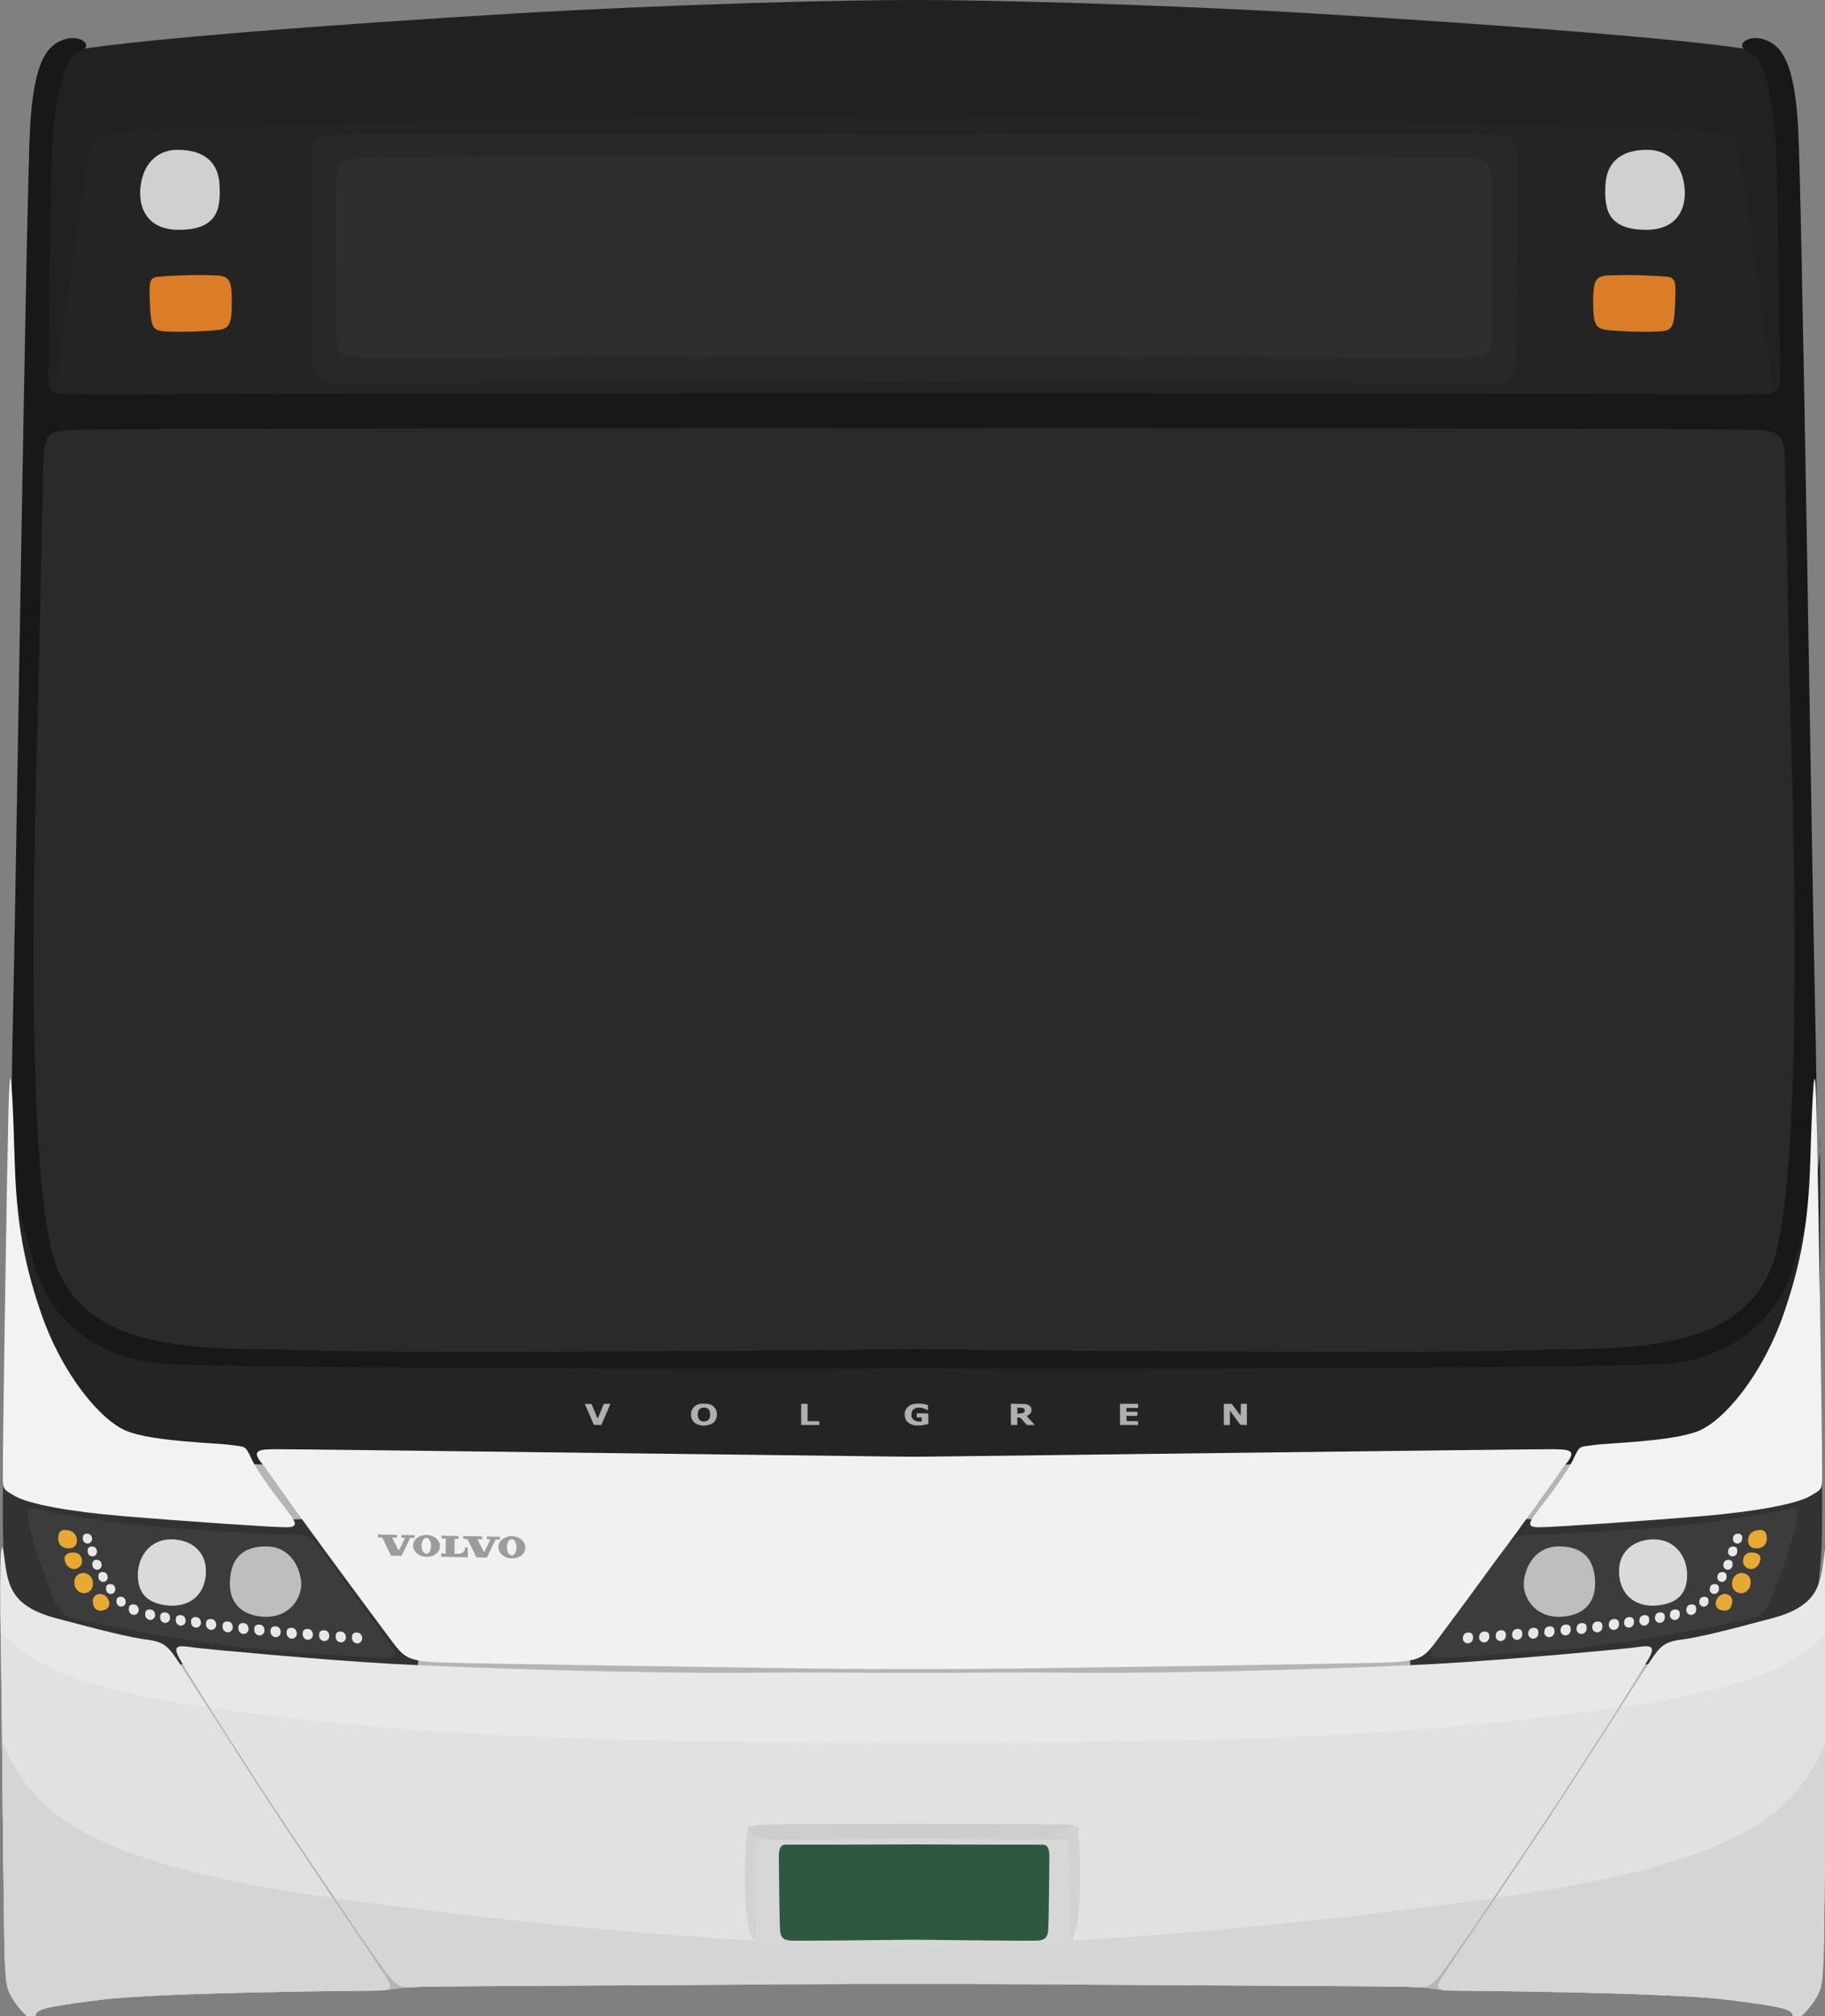 <?xml version="1.0" encoding="UTF-8" standalone="no"?>
<svg
   xmlns:dc="http://purl.org/dc/elements/1.1/"
   xmlns:cc="http://creativecommons.org/ns#"
   xmlns:rdf="http://www.w3.org/1999/02/22-rdf-syntax-ns#"
   xmlns:svg="http://www.w3.org/2000/svg"
   xmlns="http://www.w3.org/2000/svg"
   id="svg8"
   version="1.1"
   viewBox="0 0 609.251 672.937"
   height="672.937mm"
   width="609.251mm">
  <rect x="0" y="0" width="609.251" height="672.937" fill="#808080" stroke="none"/>
  <defs
     id="defs2" />
  <g
     transform="translate(240.835,274.335)"
     id="layer1">
    <g
       style="opacity:1"
       id="g4614">
      <path
         style="fill:#323232;fill-opacity:1;stroke:none;stroke-width:0.265px;stroke-linecap:butt;stroke-linejoin:miter;stroke-opacity:1"
         d="m -239.828,217.998 c -0.109,11.72 -0.109,22.355 0.326,27.13 0.434,4.775 1.302,15.193 1.302,15.193 l 19.316,11.829 32.339,10.96 9.55,-0.217 79.436,1.085 -1.411,-7.813 -39.718,-47.315 -9.55,-0.977 z"
         id="path1041" />
      <path
         id="path4312"
         d="m 367.408,217.998 c 0.109,11.72 0.109,22.355 -0.326,27.13 -0.434,4.775 -1.302,15.193 -1.302,15.193 l -19.316,11.829 -32.339,10.96 -9.55,-0.217 -79.436,1.085 1.411,-7.813 39.718,-47.315 9.55,-0.977 z"
         style="fill:#323232;fill-opacity:1;stroke:none;stroke-width:0.265px;stroke-linecap:butt;stroke-linejoin:miter;stroke-opacity:1" />
      <path
         style="fill:#b5b5b5;fill-opacity:1;stroke:none;stroke-width:1px;stroke-linecap:butt;stroke-linejoin:miter;stroke-opacity:1"
         d="m 428.58,1822.971 c -24.293,-0.248 49.631,91.957 49.631,91.957 l 59.881,-2.461 131.25,140.273 -3.281,56.6 -274.803,-12.305 -42.656,-1.641 35.711,101.688 194.605,282.481 c 0,0 24.942,28.133 40.023,27.553 15.081,-0.58 22.622,-3.771 47.854,-4.641 25.232,-0.87 0,-15.951 0,-15.951 l -248.26,-370.068 251.627,8.471 621.717,7.98 v -45.937 L 713.639,2057.662 542.193,1873.092 c 0,0 -37.733,-49.217 -53.318,-48.397 -15.586,0.82 -31.172,1.641 -59.062,-1.641 -0.436,-0.051 -0.847,-0.08 -1.232,-0.084 z m 1726.6,0 c -0.386,0 -0.797,0.033 -1.232,0.084 -27.89,3.281 -43.477,2.461 -59.062,1.641 -15.586,-0.82 -53.318,48.397 -53.318,48.397 l -171.445,184.57 -578.24,29.307 v 45.937 l 621.717,-7.98 251.627,-8.471 -248.26,370.068 c 0,0 -25.232,15.081 0,15.951 25.232,0.87 32.773,4.061 47.854,4.641 15.081,0.58 40.023,-27.553 40.023,-27.553 l 194.606,-282.481 35.711,-101.688 -42.656,1.641 -274.803,12.305 -3.281,-56.6 131.25,-140.273 59.881,2.461 c 0,0 73.924,-92.205 49.631,-91.957 z"
         transform="matrix(0.265,0,0,0.265,-278.02,-274.336)"
         id="path1036" />
      <path
         style="fill:#212121;fill-opacity:1;stroke:none;stroke-width:1px;stroke-linecap:butt;stroke-linejoin:miter;stroke-opacity:1"
         d="M 1291.603,0.008 C 1204.448,-0.232 984.619,5.401 789.961,16.908 567.495,30.059 274.89,51.976 220.096,66.223 L 198.178,92.525 182.836,519.924 H 1291.879 V 0.01 c -0.097,-3.0237e-4 -0.178,0 -0.275,0 z m 0.553,0 v 0.002 c -0.097,0 -0.178,-3.0237e-4 -0.275,0 V 519.924 H 2400.924 L 2385.582,92.525 2363.664,66.223 C 2308.869,51.976 2016.265,30.059 1793.799,16.908 1599.141,5.401 1379.312,-0.232 1292.156,0.008 Z"
         transform="matrix(0.265,0,0,0.265,-278.02,-274.336)"
         id="path1011" />
      <path
         style="fill:#242424;fill-opacity:1;stroke:none;stroke-width:1px;stroke-linecap:butt;stroke-linejoin:miter;stroke-opacity:1"
         d="m 1066.992,148.301 c -42.496,0.023 -87.264,0.214 -133.377,0.648 -245.938,2.32 -609.047,12.76 -639.209,17.4 -30.162,4.64 -35.963,1.16 -40.604,25.521 -11.601,51.044 -45.242,316.704 -49.883,337.586 -4.64,20.882 961.711,-9.281 961.711,-9.281 l 126.248,-6.744 V 149.65 c -60.258,-0.716 -137.059,-1.395 -224.887,-1.35 z m 449.775,0 c -87.828,-0.046 -164.629,0.633 -224.887,1.35 v 363.781 l 126.248,6.744 c 0,0 966.351,30.163 961.711,9.281 -4.64,-20.882 -38.282,-286.542 -49.883,-337.586 -4.64,-24.362 -10.441,-20.881 -40.603,-25.521 -30.162,-4.64 -393.271,-15.08 -639.209,-17.4 -46.113,-0.435 -90.88,-0.626 -133.377,-0.648 z"
         transform="matrix(0.265,0,0,0.265,-278.02,-274.336)"
         id="path1016" />
      <path
         style="fill:#2a2a2a;fill-opacity:1;stroke:none;stroke-width:1px;stroke-linecap:butt;stroke-linejoin:miter;stroke-opacity:1"
         d="m 1291.879,510.547 -1105.898,9.115 -9.299,195.279 -6.199,477.346 v 365.76 l 74.391,151.883 1047.006,41.289 z m 0,0 V 1751.219 l 1047.006,-41.289 74.391,-151.883 v -365.76 l -6.199,-477.346 -9.299,-195.279 z"
         transform="matrix(0.265,0,0,0.265,-278.02,-274.336)"
         id="path1006" />
      <path
         style="fill:#181818;fill-opacity:1;stroke:none;stroke-width:1px;stroke-linecap:butt;stroke-linejoin:miter;stroke-opacity:1"
         d="m 231.719,47.953 c -3.615,0.023 -7.574,0.658 -11.643,2.111 -21.698,7.749 -37.196,29.448 -41.846,110.039 -4.649,80.591 -17.047,905.099 -20.146,1049.232 -3.1,144.134 -4.651,232.473 -3.102,347.16 1.55,114.687 68.193,285.168 68.193,285.168 l 172.031,-79.041 896.672,-6.078 v -57.299 c -132.966,1.68 -652.412,5.886 -764.937,1.385 -116.237,-4.649 -289.817,13.947 -322.363,-128.637 -32.546,-142.584 -20.148,-548.637 -17.049,-657.125 3.1,-108.488 6.2,-314.616 7.75,-340.963 1.55,-26.347 7.75,-30.997 35.646,-32.547 25.62,-1.423 889.715,-2.839 1060.953,-1.861 v -44.627 c -107.943,0.019 -1047.157,1.543 -1070.254,1.543 -23.247,0 -20.146,-12.398 -20.146,-30.996 0,-18.598 1.549,-280.519 7.748,-317.715 6.199,-37.196 10.85,-74.391 30.998,-82.141 16.37,-6.296 7.161,-17.708 -8.506,-17.609 z m 2120.322,0 c -15.667,-0.098 -24.876,11.313 -8.506,17.609 20.148,7.749 24.799,44.945 30.998,82.141 6.199,37.196 7.748,299.117 7.748,317.715 1e-4,18.598 3.101,30.996 -20.146,30.996 -23.097,0 -962.311,-1.524 -1070.254,-1.543 v 44.627 c 171.239,-0.978 1035.333,0.438 1060.953,1.861 27.897,1.55 34.097,6.2 35.647,32.547 1.55,26.347 4.65,232.475 7.75,340.963 3.1,108.488 15.498,514.541 -17.049,657.125 -32.546,142.584 -206.126,123.987 -322.363,128.637 -112.525,4.501 -631.971,0.295 -764.938,-1.385 v 57.299 l 896.672,6.078 172.031,79.041 c 0,0 66.644,-170.481 68.193,-285.168 1.55,-114.687 0,-203.026 -3.102,-347.16 -3.1,-144.134 -15.497,-968.641 -20.146,-1049.232 -4.649,-80.591 -20.148,-102.29 -41.846,-110.039 -4.068,-1.453 -8.027,-2.089 -11.643,-2.111 z"
         transform="matrix(0.265,0,0,0.265,-278.02,-274.336)"
         id="path1001" />
      <path
         style="fill:#242424;fill-opacity:1;stroke:none;stroke-width:1px;stroke-linecap:butt;stroke-linejoin:miter;stroke-opacity:1"
         d="m 151.068,1428.484 c -0.025,0.939 -0.043,2.066 -0.066,3.043 0.067,-1.057 0.11,-2.066 0.066,-3.043 z m -0.066,3.043 c -0.239,3.769 -0.916,8.567 -0.33,18.078 0.088,-6.589 0.198,-12.642 0.33,-18.078 z m -0.33,18.078 c -0.902,67.419 0.394,193.62 1.67,351.098 l 238.715,40.867 720,26.301 180.822,-7.197 v -137.844 c -10.479,0.034 -22.732,0.146 -38.355,0.383 -68.479,0.886 -821.112,0.53 -907.912,-5.535 -71.456,-4.993 -138.795,-46.087 -161.078,-121.467 -26.227,-88.722 -32.674,-127.33 -33.861,-146.605 z m 2282.02,-21.121 c -0.043,0.977 -7e-4,1.986 0.066,3.043 -0.024,-0.977 -0.041,-2.104 -0.066,-3.043 z m 0.066,3.043 c 0.132,5.436 0.242,11.489 0.33,18.078 0.586,-9.511 -0.091,-14.309 -0.33,-18.078 z m 0.33,18.078 c -1.187,19.275 -7.635,57.883 -33.861,146.605 -22.283,75.38 -89.624,116.474 -161.08,121.467 -86.8,6.066 -839.431,6.421 -907.91,5.535 -15.623,-0.237 -27.876,-0.349 -38.355,-0.383 v 137.844 l 180.822,7.197 720,-26.301 238.713,-40.867 c 1.276,-157.477 2.574,-283.679 1.672,-351.098 z"
         transform="matrix(0.265,0,0,0.265,-278.02,-274.336)"
         id="path996" />
      <path
         style="fill:#e8e8e8;fill-opacity:1;stroke:none;stroke-width:1px;stroke-linecap:butt;stroke-linejoin:miter;stroke-opacity:1"
         d="m 142.984,1949.023 c -2.206,0.454 -2.707,37.155 -2.33,82.689 1.961,64.272 4.114,410.695 5.773,438.539 1.659,27.844 0.996,34.278 12.566,51.326 11.57,17.048 25.946,27.645 25.869,18.359 -0.077,-9.286 9.897,-12.226 83.395,-21.406 73.498,-9.18 323.49,-11.25 344.918,-11.428 21.428,-0.177 22.834,-3.046 11.264,-20.094 -11.57,-17.048 -78.824,-116.494 -126.562,-188.244 -47.738,-71.75 -122.293,-190.423 -133.863,-207.471 -11.57,-17.048 -16.623,-23.435 -38.074,-26.115 -21.451,-2.68 -57.243,-11.669 -114.514,-26.91 -57.271,-15.241 -61.054,-40.924 -65.635,-76.602 -1.145,-8.919 -2.071,-12.796 -2.807,-12.645 z m 2297.791,0 c -0.735,-0.151 -1.661,3.725 -2.807,12.645 -4.581,35.678 -8.364,61.361 -65.635,76.602 -57.271,15.241 -93.062,24.23 -114.514,26.91 -21.451,2.68 -26.504,9.068 -38.074,26.115 -11.57,17.048 -86.125,135.721 -133.863,207.471 -47.738,71.75 -114.992,171.197 -126.562,188.244 -11.57,17.048 -10.164,19.916 11.264,20.094 21.428,0.177 271.42,2.248 344.918,11.428 73.498,9.18 83.472,12.121 83.394,21.406 -0.077,9.285 14.299,-1.312 25.869,-18.359 11.57,-17.048 10.907,-23.482 12.566,-51.326 1.659,-27.845 3.813,-374.267 5.774,-438.539 0.377,-45.534 -0.124,-82.236 -2.33,-82.689 z M 369.186,2073.379 c -6.834,0.136 -9.512,3.221 -3.053,15.043 20.295,35.547 88.304,139.988 107.117,169.119 18.813,29.131 143.209,214.536 156.916,230.852 13.707,16.316 17.266,14.857 41.545,13.941 24.279,-0.915 326.423,-1.986 490.703,-3.346 30.191,-0.25 75.618,-0.308 129.465,-0.242 v -391.799 c -76.772,-0.335 -146.873,-0.687 -204.856,-0.207 -143.566,1.188 -365.781,-6.259 -454.396,-11.24 -88.616,-4.981 -228.014,-18.112 -245.174,-20.113 -6.971,-0.813 -13.592,-2.101 -18.268,-2.008 z m 1845.389,0 c -4.676,-0.093 -11.296,1.195 -18.268,2.008 -17.16,2.001 -156.558,15.132 -245.174,20.113 -88.616,4.981 -310.83,12.428 -454.397,11.24 -57.982,-0.48 -128.084,-0.127 -204.855,0.207 v 391.799 c 53.847,-0.066 99.274,-0.01 129.465,0.242 164.28,1.36 466.424,2.43 490.703,3.346 24.279,0.915 27.838,2.374 41.545,-13.941 13.707,-16.316 138.103,-201.721 156.916,-230.852 18.813,-29.131 86.822,-133.572 107.117,-169.119 6.46,-11.822 3.781,-14.907 -3.053,-15.043 z"
         transform="matrix(0.265,0,0,0.265,-278.02,-274.336)"
         id="path930" />
      <path
         style="fill:#f2f2f2;fill-opacity:1;stroke:none;stroke-width:0.265px;stroke-linecap:butt;stroke-linejoin:miter;stroke-opacity:1"
         d="m -239.868,216.532 c 0.052,6.239 -0.518,5.863 4.039,8.471 4.557,2.608 17.808,5.144 36.153,6.694 18.345,1.549 50.115,3.743 54.461,3.707 4.347,-0.036 3.199,-1.727 -0.431,-6.422 -3.63,-4.695 -9.171,-12.02 -11.288,-16.538 -2.116,-4.518 -1.921,-3.764 -6.652,-4.481 -4.731,-0.717 -25.901,-1.109 -34.813,-4.626 -8.912,-3.517 -21.703,-19.098 -28.674,-39.263 -6.971,-20.165 -8.414,-34.705 -8.947,-53.411 -0.533,-18.706 -1.445,-37.598 -2.004,-13.78 -0.559,23.818 -1.918,110.765 -1.845,119.649 z"
         id="path936" />
      <path
         style="fill:#f1f1f1;fill-opacity:1;stroke:none;stroke-width:1px;stroke-linecap:butt;stroke-linejoin:miter;stroke-opacity:1"
         d="m 490.387,1825.24 c -22.142,0.183 -37.147,-0.408 -16.965,21.568 33.264,49.012 138.728,191.002 156.785,215.139 18.057,24.137 20.962,29.827 60.979,31.639 40.016,1.812 337.203,5.78 455.08,7.662 39.704,0.634 91.364,0.91 145.613,0.992 v -267.523 c -9.154,-0.065 -17.389,-0.132 -23.531,-0.201 -109.3,-1.238 -755.819,-9.459 -777.961,-9.275 z m 1602.986,0 c -22.142,-0.183 -668.661,8.037 -777.961,9.275 -6.142,0.07 -14.377,0.136 -23.531,0.201 v 267.523 c 54.249,-0.082 105.909,-0.358 145.613,-0.992 117.877,-1.882 415.064,-5.85 455.08,-7.662 40.016,-1.812 42.921,-7.501 60.978,-31.639 18.058,-24.137 123.521,-166.127 156.785,-215.139 20.183,-21.977 5.177,-21.385 -16.965,-21.568 z"
         transform="matrix(0.265,0,0,0.265,-278.02,-274.336)"
         id="path938" />
      <path
         style="fill:#e1e1e1;fill-opacity:1;stroke:none;stroke-width:1px;stroke-linecap:butt;stroke-linejoin:miter;stroke-opacity:1"
         d="m 141.174,2055.25 c 1.157,63.415 2.355,202.602 3.467,303.193 l 375.262,100.232 86.264,1.33 c -26.087,-38.604 -72.609,-107.614 -108.289,-161.24 -29.279,-44.006 -67.299,-103.556 -96.035,-148.592 -141.285,-20.168 -215.04,-45.851 -260.668,-94.924 z m 2301.412,0 c -45.628,49.073 -119.383,74.756 -260.668,94.924 -28.736,45.036 -66.756,104.586 -96.035,148.592 -35.68,53.626 -82.202,122.636 -108.289,161.24 l 86.264,-1.33 375.262,-100.232 c 1.112,-100.592 2.309,-239.778 3.467,-303.193 z m -2038.172,95.293 c 26.439,41.676 57.14,88.887 68.836,106.998 14.994,23.218 96.92,145.492 136.557,202.522 l 682.072,10.506 v -275.182 c -450.474,-0.606 -650.721,-11.343 -887.465,-44.844 z m 1774.932,0 c -236.744,33.501 -436.991,44.238 -887.465,44.844 v 275.182 l 682.072,-10.506 c 39.637,-57.03 121.562,-179.304 136.557,-202.522 11.696,-18.111 42.397,-65.322 68.836,-106.998 z"
         transform="matrix(0.265,0,0,0.265,-278.02,-274.336)"
         id="path965" />
      <path
         style="fill:#d5d5d5;fill-opacity:1;stroke:none;stroke-width:1px;stroke-linecap:butt;stroke-linejoin:miter;stroke-opacity:1"
         d="m 142.918,2192.438 c 1.251,119.409 2.476,260.462 3.51,277.815 1.659,27.844 0.996,34.278 12.566,51.326 11.57,17.048 25.946,27.645 25.869,18.359 -0.077,-9.286 9.897,-12.226 83.395,-21.406 73.498,-9.18 323.49,-11.25 344.918,-11.428 21.428,-0.177 22.834,-3.046 11.264,-20.094 -6.947,-10.235 -34.383,-50.826 -65.199,-96.639 -309.622,-43.87 -378.682,-106.163 -416.322,-197.934 z m 2297.924,0 c -37.641,91.771 -106.7,154.063 -416.322,197.934 -30.816,45.813 -58.253,86.403 -65.199,96.639 -11.57,17.048 -10.164,19.916 11.264,20.094 21.428,0.177 271.42,2.248 344.918,11.428 73.498,9.18 83.472,12.121 83.394,21.406 -0.077,9.285 14.299,-1.312 25.869,-18.359 11.57,-17.048 10.907,-23.482 12.566,-51.326 1.034,-17.352 2.259,-158.405 3.51,-277.815 z M 562.48,2390.83 c 31.868,47.048 61.419,90.104 67.686,97.562 13.707,16.316 17.266,14.857 41.545,13.941 24.279,-0.915 326.423,-1.986 490.703,-3.346 30.191,-0.25 75.618,-0.308 129.465,-0.242 v -47.871 c -210.21,-2.487 -434.431,-20.513 -709.885,-57.365 -6.616,-0.885 -13.104,-1.779 -19.514,-2.68 z m 1458.799,0 c -6.41,0.901 -12.898,1.794 -19.514,2.68 -275.454,36.852 -499.675,54.878 -709.885,57.365 v 47.871 c 53.847,-0.066 99.274,-0.01 129.465,0.242 164.28,1.36 466.424,2.43 490.703,3.346 24.279,0.915 27.838,2.374 41.545,-13.941 6.266,-7.459 35.817,-50.514 67.686,-97.562 z"
         transform="matrix(0.265,0,0,0.265,-278.02,-274.336)"
         id="path940" />
      <path
         style="fill:#282828;fill-opacity:1;stroke:none;stroke-width:1px;stroke-linecap:butt;stroke-linejoin:miter;stroke-opacity:1"
         d="m 828.047,167.635 c -143.231,0.038 -263.993,0.673 -272.621,2.195 -19.721,3.48 -22.041,4.64 -23.201,31.322 -1.16,26.682 1.16,232.017 2.32,255.219 1.16,23.202 8.12,26.682 30.162,26.682 19.959,0 602.326,-1.898 727.172,-3.119 V 169.688 c -76.152,-1.229 -286.597,-2.099 -463.832,-2.053 z m 927.666,0 c -177.235,-0.047 -387.68,0.824 -463.832,2.053 v 310.246 c 124.845,1.221 707.213,3.119 727.172,3.119 22.042,0 29.002,-3.48 30.162,-26.682 1.16,-23.202 3.48,-228.537 2.32,-255.219 -1.16,-26.682 -3.48,-27.842 -23.201,-31.322 -8.628,-1.523 -129.39,-2.158 -272.621,-2.195 z"
         transform="matrix(0.265,0,0,0.265,-278.02,-274.336)"
         id="path1022" />
      <path
         style="fill:#2e2e2e;fill-opacity:1;stroke:none;stroke-width:1px;stroke-linecap:butt;stroke-linejoin:miter;stroke-opacity:1"
         d="m 1152.127,197.219 c -213.438,-0.054 -554.938,1.033 -568.859,2.773 -18.561,2.32 -18.561,9.281 -19.721,34.803 -1.16,25.522 1.16,180.974 1.16,197.215 0,16.241 10.441,17.4 35.963,18.561 23.325,1.06 577.361,-1.754 691.209,-4.018 V 197.564 c -29.429,-0.214 -78.683,-0.33 -139.752,-0.346 z m 279.506,0 c -61.069,0.015 -110.323,0.132 -139.752,0.346 v 248.988 c 113.848,2.264 667.884,5.078 691.209,4.018 25.522,-1.16 35.963,-2.319 35.963,-18.561 0,-16.241 2.32,-171.693 1.16,-197.215 -1.16,-25.522 -1.159,-32.483 -19.721,-34.803 -13.921,-1.74 -355.422,-2.828 -568.859,-2.773 z"
         transform="matrix(0.265,0,0,0.265,-278.02,-274.336)"
         id="path1024" />
      <path
         style="fill:#d0d0d0;fill-opacity:1;stroke:none;stroke-width:0.265px;stroke-linecap:butt;stroke-linejoin:miter;stroke-opacity:1"
         d="m -180.577,-197.632 c 12.805,-0.217 13.456,-7.596 13.022,-15.193 -0.434,-7.596 -5.426,-11.503 -13.891,-11.503 -8.465,0 -12.371,6.728 -12.588,13.89 -0.217,7.162 3.69,13.022 13.456,12.805 z"
         id="path1032" />
      <path
         style="fill:#da7d26;fill-opacity:1;stroke:none;stroke-width:0.265px;stroke-linecap:butt;stroke-linejoin:miter;stroke-opacity:1"
         d="m -170.198,-182.44 c 5.678,0 6.753,0.767 6.753,8.748 0,7.98 -0.921,9.055 -4.758,9.515 -3.837,0.46 -13.659,0.767 -17.496,0.46 -3.837,-0.307 -4.758,-0.921 -5.064,-8.594 -0.307,-7.673 -0.46,-9.362 2.762,-9.669 3.223,-0.307 12.431,-0.767 17.802,-0.46 z"
         id="path1034" />
      <path
         style="fill:#3c3c3c;fill-opacity:1;stroke:none;stroke-width:0.265px;stroke-linecap:butt;stroke-linejoin:miter;stroke-opacity:1"
         d="m -231.038,234.384 c -0.868,-4.775 -1.194,-5.969 2.496,-5.1 3.69,0.868 22.138,4.775 49.593,6.728 27.455,1.953 34.618,1.736 37.656,1.953 3.039,0.217 4.124,0.651 6.837,3.907 2.713,3.256 21.812,30.06 24.091,32.881 2.279,2.822 1.194,4.232 -1.519,4.232 -2.713,0 -30.82,-1.628 -50.679,-3.798 -19.859,-2.17 -51.113,-8.682 -53.934,-9.441 -2.822,-0.76 -4.341,-2.17 -5.643,-4.775 -1.302,-2.604 -7.596,-18.665 -8.899,-26.587 z"
         id="path4072" />
      <path
         style="fill:#e8a933;fill-opacity:1;stroke:none;stroke-width:0.265px;stroke-linecap:butt;stroke-linejoin:miter;stroke-opacity:1"
         d="m -219.385,236.303 c 2.993,0 4.144,1.611 4.22,3.376 0.077,1.765 -0.921,2.839 -2.993,2.762 -2.072,-0.077 -3.146,-1.381 -3.223,-2.916 -0.077,-1.535 0.23,-3.146 1.995,-3.223 z"
         id="path4074" />
      <path
         style="fill:#e8a933;fill-opacity:1;stroke:none;stroke-width:0.265px;stroke-linecap:butt;stroke-linejoin:miter;stroke-opacity:1"
         d="m -216.699,243.823 c 2.149,-0.077 2.993,0.921 3.223,2.609 0.23,1.688 -1.228,2.839 -2.532,2.916 -1.304,0.077 -2.686,-0.921 -3.146,-2.686 -0.46,-1.765 0.384,-2.609 2.456,-2.839 z"
         id="path4076" />
      <path
         style="fill:#e8a933;fill-opacity:1;stroke:none;stroke-width:0.265px;stroke-linecap:butt;stroke-linejoin:miter;stroke-opacity:1"
         d="m -213.17,250.652 c 2.302,0.077 3.376,1.765 3.376,3.683 0,1.918 -1.535,3.069 -3.069,3.069 -1.535,0 -2.993,-1.228 -3.146,-3.376 -0.153,-2.149 1.151,-3.146 2.839,-3.376 z"
         id="path4078" />
      <path
         style="fill:#e8a933;fill-opacity:1;stroke:none;stroke-width:0.265px;stroke-linecap:butt;stroke-linejoin:miter;stroke-opacity:1"
         d="m -207.338,257.635 c 1.995,0.23 2.993,1.842 2.993,3.376 0,1.535 -1.688,2.302 -3.146,2.225 -1.458,-0.077 -2.225,-1.228 -2.379,-2.916 -0.153,-1.688 1.074,-2.609 2.532,-2.686 z"
         id="path4080" />
      <g
         id="g4088">
        <path
           id="path4082"
           d="m -211.776,237.531 c 1.302,0.054 1.628,0.922 1.682,1.736 0.054,0.814 -0.651,1.574 -1.465,1.574 -0.814,0 -1.574,-0.597 -1.628,-1.574 -0.054,-0.977 0.163,-1.682 1.411,-1.736 z"
           style="fill:#e8e8e8;fill-opacity:1;stroke:none;stroke-width:0.265px;stroke-linecap:butt;stroke-linejoin:miter;stroke-opacity:1" />
        <path
           style="fill:#e8e8e8;fill-opacity:1;stroke:none;stroke-width:0.265px;stroke-linecap:butt;stroke-linejoin:miter;stroke-opacity:1"
           d="m -210.148,241.818 c 1.302,0.054 1.628,0.922 1.682,1.736 0.054,0.814 -0.651,1.574 -1.465,1.574 -0.814,0 -1.574,-0.597 -1.628,-1.574 -0.054,-0.977 0.163,-1.682 1.411,-1.736 z"
           id="path4084" />
        <path
           id="path4090"
           d="m -208.575,246.267 c 1.302,0.054 1.628,0.922 1.682,1.736 0.054,0.814 -0.651,1.574 -1.465,1.574 -0.814,0 -1.574,-0.597 -1.628,-1.574 -0.054,-0.977 0.163,-1.682 1.411,-1.736 z"
           style="fill:#e8e8e8;fill-opacity:1;stroke:none;stroke-width:0.265px;stroke-linecap:butt;stroke-linejoin:miter;stroke-opacity:1" />
        <path
           style="fill:#e8e8e8;fill-opacity:1;stroke:none;stroke-width:0.265px;stroke-linecap:butt;stroke-linejoin:miter;stroke-opacity:1"
           d="m -206.567,250.337 c 1.302,0.054 1.628,0.922 1.682,1.736 0.054,0.814 -0.651,1.574 -1.465,1.574 -0.814,0 -1.574,-0.597 -1.628,-1.574 -0.054,-0.977 0.163,-1.682 1.411,-1.736 z"
           id="path4092" />
        <path
           id="path4094"
           d="m -204.017,254.352 c 1.302,0.054 1.628,0.922 1.682,1.736 0.054,0.814 -0.651,1.574 -1.465,1.574 -0.814,0 -1.574,-0.597 -1.628,-1.574 -0.054,-0.977 0.163,-1.682 1.411,-1.736 z"
           style="fill:#e8e8e8;fill-opacity:1;stroke:none;stroke-width:0.265px;stroke-linecap:butt;stroke-linejoin:miter;stroke-opacity:1" />
        <path
           style="fill:#e8e8e8;fill-opacity:1;stroke:none;stroke-width:0.265px;stroke-linecap:butt;stroke-linejoin:miter;stroke-opacity:1"
           d="m -200.544,258.584 c 1.302,0.054 1.628,0.922 1.682,1.736 0.054,0.814 -0.651,1.574 -1.465,1.574 -0.814,0 -1.574,-0.597 -1.628,-1.574 -0.054,-0.977 0.163,-1.682 1.411,-1.736 z"
           id="path4096" />
        <path
           id="path4098"
           d="m -196.327,261.134 c 1.388,0.058 1.735,0.983 1.792,1.85 0.058,0.867 -0.694,1.677 -1.561,1.677 -0.867,0 -1.677,-0.636 -1.735,-1.677 -0.058,-1.041 0.173,-1.792 1.503,-1.85 z"
           style="fill:#e8e8e8;fill-opacity:1;stroke:none;stroke-width:0.282px;stroke-linecap:butt;stroke-linejoin:miter;stroke-opacity:1" />
        <path
           style="fill:#e8e8e8;fill-opacity:1;stroke:none;stroke-width:0.282px;stroke-linecap:butt;stroke-linejoin:miter;stroke-opacity:1"
           d="m -190.847,262.816 c 1.388,0.058 1.735,0.983 1.792,1.85 0.058,0.867 -0.694,1.677 -1.561,1.677 -0.867,0 -1.677,-0.636 -1.735,-1.677 -0.058,-1.041 0.173,-1.792 1.503,-1.85 z"
           id="path4100" />
        <path
           id="path4102"
           d="m -185.855,263.793 c 1.388,0.058 1.735,0.983 1.792,1.85 0.058,0.867 -0.694,1.677 -1.561,1.677 -0.867,0 -1.677,-0.636 -1.735,-1.677 -0.058,-1.041 0.173,-1.792 1.503,-1.85 z"
           style="fill:#e8e8e8;fill-opacity:1;stroke:none;stroke-width:0.282px;stroke-linecap:butt;stroke-linejoin:miter;stroke-opacity:1" />
        <path
           style="fill:#e8e8e8;fill-opacity:1;stroke:none;stroke-width:0.282px;stroke-linecap:butt;stroke-linejoin:miter;stroke-opacity:1"
           d="m -180.646,264.715 c 1.388,0.058 1.735,0.983 1.792,1.85 0.058,0.867 -0.694,1.677 -1.561,1.677 -0.867,0 -1.677,-0.636 -1.735,-1.677 -0.058,-1.041 0.173,-1.792 1.503,-1.85 z"
           id="path4104" />
        <path
           id="path4106"
           d="m -175.546,265.367 c 1.388,0.058 1.735,0.983 1.792,1.85 0.058,0.867 -0.694,1.677 -1.561,1.677 -0.867,0 -1.677,-0.636 -1.735,-1.677 -0.058,-1.041 0.173,-1.792 1.503,-1.85 z"
           style="fill:#e8e8e8;fill-opacity:1;stroke:none;stroke-width:0.282px;stroke-linecap:butt;stroke-linejoin:miter;stroke-opacity:1" />
        <path
           style="fill:#e8e8e8;fill-opacity:1;stroke:none;stroke-width:0.291px;stroke-linecap:butt;stroke-linejoin:miter;stroke-opacity:1"
           d="m -170.507,266.018 c 1.43,0.06 1.788,1.013 1.847,1.907 0.06,0.894 -0.715,1.728 -1.609,1.728 -0.894,0 -1.728,-0.656 -1.788,-1.728 -0.06,-1.073 0.179,-1.847 1.55,-1.907 z"
           id="path4108" />
        <path
           id="path4110"
           d="m -164.973,266.832 c 1.43,0.06 1.788,1.013 1.847,1.907 0.06,0.894 -0.715,1.728 -1.609,1.728 -0.894,0 -1.728,-0.656 -1.788,-1.728 -0.06,-1.073 0.179,-1.847 1.55,-1.907 z"
           style="fill:#e8e8e8;fill-opacity:1;stroke:none;stroke-width:0.291px;stroke-linecap:butt;stroke-linejoin:miter;stroke-opacity:1" />
        <path
           style="fill:#e8e8e8;fill-opacity:1;stroke:none;stroke-width:0.291px;stroke-linecap:butt;stroke-linejoin:miter;stroke-opacity:1"
           d="m -159.71,267.374 c 1.43,0.06 1.788,1.013 1.847,1.907 0.06,0.894 -0.715,1.728 -1.609,1.728 -0.894,0 -1.728,-0.656 -1.788,-1.728 -0.06,-1.073 0.179,-1.847 1.55,-1.907 z"
           id="path4112" />
        <path
           id="path4114"
           d="m -154.392,267.863 c 1.43,0.06 1.788,1.013 1.847,1.907 0.06,0.894 -0.715,1.728 -1.609,1.728 -0.894,0 -1.728,-0.656 -1.788,-1.728 -0.06,-1.073 0.179,-1.847 1.55,-1.907 z"
           style="fill:#e8e8e8;fill-opacity:1;stroke:none;stroke-width:0.291px;stroke-linecap:butt;stroke-linejoin:miter;stroke-opacity:1" />
        <path
           style="fill:#e8e8e8;fill-opacity:1;stroke:none;stroke-width:0.291px;stroke-linecap:butt;stroke-linejoin:miter;stroke-opacity:1"
           d="m -148.966,268.459 c 1.43,0.06 1.788,1.013 1.847,1.907 0.06,0.894 -0.715,1.728 -1.609,1.728 -0.894,0 -1.728,-0.656 -1.788,-1.728 -0.06,-1.073 0.179,-1.847 1.55,-1.907 z"
           id="path4116" />
        <path
           id="path4118"
           d="m -143.595,268.948 c 1.43,0.06 1.788,1.013 1.847,1.907 0.06,0.894 -0.715,1.728 -1.609,1.728 -0.894,0 -1.728,-0.656 -1.788,-1.728 -0.06,-1.073 0.179,-1.847 1.55,-1.907 z"
           style="fill:#e8e8e8;fill-opacity:1;stroke:none;stroke-width:0.291px;stroke-linecap:butt;stroke-linejoin:miter;stroke-opacity:1" />
        <path
           style="fill:#e8e8e8;fill-opacity:1;stroke:none;stroke-width:0.291px;stroke-linecap:butt;stroke-linejoin:miter;stroke-opacity:1"
           d="m -138.223,269.328 c 1.43,0.06 1.788,1.013 1.847,1.907 0.06,0.894 -0.715,1.728 -1.609,1.728 -0.894,0 -1.728,-0.656 -1.788,-1.728 -0.06,-1.073 0.179,-1.847 1.55,-1.907 z"
           id="path4120" />
        <path
           id="path4122"
           d="m -132.743,269.762 c 1.43,0.06 1.788,1.013 1.847,1.907 0.06,0.894 -0.715,1.728 -1.609,1.728 -0.894,0 -1.728,-0.656 -1.788,-1.728 -0.06,-1.073 0.179,-1.847 1.55,-1.907 z"
           style="fill:#e8e8e8;fill-opacity:1;stroke:none;stroke-width:0.291px;stroke-linecap:butt;stroke-linejoin:miter;stroke-opacity:1" />
        <path
           style="fill:#e8e8e8;fill-opacity:1;stroke:none;stroke-width:0.291px;stroke-linecap:butt;stroke-linejoin:miter;stroke-opacity:1"
           d="m -127.208,270.196 c 1.43,0.06 1.788,1.013 1.847,1.907 0.06,0.894 -0.715,1.728 -1.609,1.728 -0.894,0 -1.728,-0.656 -1.788,-1.728 -0.06,-1.073 0.179,-1.847 1.55,-1.907 z"
           id="path4124" />
        <path
           id="path4126"
           d="m -121.782,270.521 c 1.43,0.06 1.788,1.013 1.847,1.907 0.06,0.894 -0.715,1.728 -1.609,1.728 -0.894,0 -1.728,-0.656 -1.788,-1.728 -0.06,-1.073 0.179,-1.847 1.55,-1.907 z"
           style="fill:#e8e8e8;fill-opacity:1;stroke:none;stroke-width:0.291px;stroke-linecap:butt;stroke-linejoin:miter;stroke-opacity:1" />
      </g>
      <path
         style="fill:#dadada;fill-opacity:1;stroke:none;stroke-width:0.265px;stroke-linecap:butt;stroke-linejoin:miter;stroke-opacity:1"
         d="m -183.696,261.587 c 8,0.098 11.707,-5.366 11.609,-11.804 -0.098,-6.439 -5.073,-10.438 -11.902,-10.341 -6.829,0.098 -10.926,5.853 -10.829,12.097 0.098,6.244 3.512,9.658 11.121,10.048 z"
         id="path4128" />
      <path
         style="fill:#bebebe;fill-opacity:1;stroke:none;stroke-width:0.265px;stroke-linecap:butt;stroke-linejoin:miter;stroke-opacity:1"
         d="m -152.284,265.295 c 8.682,0.098 12.292,-6.829 11.999,-11.414 -0.293,-4.585 -3.317,-12.194 -11.999,-12.097 -8.682,0.098 -11.804,5.268 -11.804,12.487 0,7.219 4.878,10.829 11.804,11.024 z"
         id="path4130" />
      <path
         style="fill:#d7d7d7;fill-opacity:1;stroke:none;stroke-width:1px;stroke-linecap:butt;stroke-linejoin:miter;stroke-opacity:1"
         d="m 1291.879,2309.166 -202.918,2.549 2.619,135.119 c 32.493,1.747 170.29,5.416 200.299,5.291 z m 0,0 v 142.959 c 30.009,0.125 167.805,-3.544 200.299,-5.291 l 2.619,-135.119 z"
         transform="matrix(0.265,0,0,0.265,-278.02,-274.336)"
         id="path4139" />
      <path
         style="fill:#d2d2d2;fill-opacity:1;stroke:none;stroke-width:0.265px;stroke-linecap:butt;stroke-linejoin:miter;stroke-opacity:1"
         d="m 8.913,334.929 c -1.04,4.506 -1.485,19.212 -0.693,27.729 0.792,8.517 2.674,12.577 3.07,9.111 0.396,-3.466 0.297,-26.936 0.297,-29.313 0,-2.377 0.396,-3.763 2.971,-3.862 2.575,-0.099 0.693,-2.08 0.693,-2.08 z"
         id="path4137" />
      <path
         style="fill:#cdcdcd;fill-opacity:1;stroke:none;stroke-width:1px;stroke-linecap:butt;stroke-linejoin:miter;stroke-opacity:1"
         d="m 1291.879,2297.07 c -69.566,0.401 -166.354,-0.011 -192.398,0.992 -27.525,1.059 -12.175,16.937 3.176,18.525 13.045,1.349 143.638,-0.646 189.223,-1.305 z m 0,0 v 18.213 c 45.584,0.658 176.178,2.654 189.223,1.305 15.351,-1.588 30.701,-17.467 3.176,-18.525 -26.045,-1.004 -122.833,-0.592 -192.398,-0.992 z"
         transform="matrix(0.265,0,0,0.265,-278.02,-274.336)"
         id="path4132" />
      <path
         id="path4328"
         d="m 367.448,216.532 c -0.052,6.239 0.518,5.863 -4.039,8.471 -4.557,2.608 -17.808,5.144 -36.153,6.694 -18.345,1.549 -50.115,3.743 -54.461,3.707 -4.347,-0.036 -3.199,-1.727 0.431,-6.422 3.63,-4.695 9.171,-12.02 11.288,-16.538 2.116,-4.518 1.921,-3.764 6.652,-4.481 4.731,-0.717 25.901,-1.109 34.813,-4.626 8.912,-3.517 21.703,-19.098 28.674,-39.263 6.971,-20.165 8.414,-34.705 8.947,-53.411 0.533,-18.706 1.445,-37.598 2.004,-13.78 0.559,23.818 1.918,110.765 1.845,119.649 z"
         style="fill:#f2f2f2;fill-opacity:1;stroke:none;stroke-width:0.265px;stroke-linecap:butt;stroke-linejoin:miter;stroke-opacity:1" />
      <path
         id="path4340"
         d="m 308.157,-197.632 c -12.805,-0.217 -13.456,-7.596 -13.022,-15.193 0.434,-7.596 5.426,-11.503 13.891,-11.503 8.465,0 12.371,6.728 12.588,13.89 0.217,7.162 -3.69,13.022 -13.456,12.805 z"
         style="fill:#d0d0d0;fill-opacity:1;stroke:none;stroke-width:0.265px;stroke-linecap:butt;stroke-linejoin:miter;stroke-opacity:1" />
      <path
         id="path4342"
         d="m 297.778,-182.44 c -5.678,0 -6.753,0.767 -6.753,8.748 0,7.98 0.921,9.055 4.758,9.515 3.837,0.46 13.659,0.767 17.496,0.46 3.837,-0.307 4.758,-0.921 5.064,-8.594 0.307,-7.673 0.46,-9.362 -2.762,-9.669 -3.223,-0.307 -12.431,-0.767 -17.802,-0.46 z"
         style="fill:#da7d26;fill-opacity:1;stroke:none;stroke-width:0.265px;stroke-linecap:butt;stroke-linejoin:miter;stroke-opacity:1" />
      <path
         id="path4344"
         d="m 358.618,234.384 c 0.868,-4.775 1.194,-5.969 -2.496,-5.1 -3.69,0.868 -22.138,4.775 -49.593,6.728 -27.455,1.953 -34.618,1.736 -37.656,1.953 -3.039,0.217 -4.124,0.651 -6.837,3.907 -2.713,3.256 -21.812,30.06 -24.091,32.881 -2.279,2.822 -1.194,4.232 1.519,4.232 2.713,0 30.82,-1.628 50.679,-3.798 19.859,-2.17 51.113,-8.682 53.934,-9.441 2.822,-0.76 4.341,-2.17 5.643,-4.775 1.302,-2.604 7.596,-18.665 8.899,-26.587 z"
         style="fill:#3c3c3c;fill-opacity:1;stroke:none;stroke-width:0.265px;stroke-linecap:butt;stroke-linejoin:miter;stroke-opacity:1" />
      <path
         id="path4346"
         d="m 346.965,236.303 c -2.993,0 -4.144,1.611 -4.22,3.376 -0.077,1.765 0.921,2.839 2.993,2.762 2.072,-0.077 3.146,-1.381 3.223,-2.916 0.077,-1.535 -0.23,-3.146 -1.995,-3.223 z"
         style="fill:#e8a933;fill-opacity:1;stroke:none;stroke-width:0.265px;stroke-linecap:butt;stroke-linejoin:miter;stroke-opacity:1" />
      <path
         id="path4348"
         d="m 344.28,243.823 c -2.149,-0.077 -2.993,0.921 -3.223,2.609 -0.23,1.688 1.228,2.839 2.532,2.916 1.304,0.077 2.686,-0.921 3.146,-2.686 0.46,-1.765 -0.384,-2.609 -2.456,-2.839 z"
         style="fill:#e8a933;fill-opacity:1;stroke:none;stroke-width:0.265px;stroke-linecap:butt;stroke-linejoin:miter;stroke-opacity:1" />
      <path
         id="path4350"
         d="m 340.75,250.652 c -2.302,0.077 -3.376,1.765 -3.376,3.683 0,1.918 1.535,3.069 3.069,3.069 1.535,0 2.993,-1.228 3.146,-3.376 0.153,-2.149 -1.151,-3.146 -2.839,-3.376 z"
         style="fill:#e8a933;fill-opacity:1;stroke:none;stroke-width:0.265px;stroke-linecap:butt;stroke-linejoin:miter;stroke-opacity:1" />
      <path
         id="path4352"
         d="m 334.918,257.635 c -1.995,0.23 -2.993,1.842 -2.993,3.376 0,1.535 1.688,2.302 3.146,2.225 1.458,-0.077 2.225,-1.228 2.379,-2.916 0.153,-1.688 -1.074,-2.609 -2.532,-2.686 z"
         style="fill:#e8a933;fill-opacity:1;stroke:none;stroke-width:0.265px;stroke-linecap:butt;stroke-linejoin:miter;stroke-opacity:1" />
      <g
         id="g4396"
         transform="matrix(-1,0,0,1,127.58,0)">
        <path
           style="fill:#e8e8e8;fill-opacity:1;stroke:none;stroke-width:0.265px;stroke-linecap:butt;stroke-linejoin:miter;stroke-opacity:1"
           d="m -211.776,237.531 c 1.302,0.054 1.628,0.922 1.682,1.736 0.054,0.814 -0.651,1.574 -1.465,1.574 -0.814,0 -1.574,-0.597 -1.628,-1.574 -0.054,-0.977 0.163,-1.682 1.411,-1.736 z"
           id="path4354" />
        <path
           id="path4356"
           d="m -210.148,241.818 c 1.302,0.054 1.628,0.922 1.682,1.736 0.054,0.814 -0.651,1.574 -1.465,1.574 -0.814,0 -1.574,-0.597 -1.628,-1.574 -0.054,-0.977 0.163,-1.682 1.411,-1.736 z"
           style="fill:#e8e8e8;fill-opacity:1;stroke:none;stroke-width:0.265px;stroke-linecap:butt;stroke-linejoin:miter;stroke-opacity:1" />
        <path
           style="fill:#e8e8e8;fill-opacity:1;stroke:none;stroke-width:0.265px;stroke-linecap:butt;stroke-linejoin:miter;stroke-opacity:1"
           d="m -208.575,246.267 c 1.302,0.054 1.628,0.922 1.682,1.736 0.054,0.814 -0.651,1.574 -1.465,1.574 -0.814,0 -1.574,-0.597 -1.628,-1.574 -0.054,-0.977 0.163,-1.682 1.411,-1.736 z"
           id="path4358" />
        <path
           id="path4360"
           d="m -206.567,250.337 c 1.302,0.054 1.628,0.922 1.682,1.736 0.054,0.814 -0.651,1.574 -1.465,1.574 -0.814,0 -1.574,-0.597 -1.628,-1.574 -0.054,-0.977 0.163,-1.682 1.411,-1.736 z"
           style="fill:#e8e8e8;fill-opacity:1;stroke:none;stroke-width:0.265px;stroke-linecap:butt;stroke-linejoin:miter;stroke-opacity:1" />
        <path
           style="fill:#e8e8e8;fill-opacity:1;stroke:none;stroke-width:0.265px;stroke-linecap:butt;stroke-linejoin:miter;stroke-opacity:1"
           d="m -204.017,254.352 c 1.302,0.054 1.628,0.922 1.682,1.736 0.054,0.814 -0.651,1.574 -1.465,1.574 -0.814,0 -1.574,-0.597 -1.628,-1.574 -0.054,-0.977 0.163,-1.682 1.411,-1.736 z"
           id="path4362" />
        <path
           id="path4364"
           d="m -200.544,258.584 c 1.302,0.054 1.628,0.922 1.682,1.736 0.054,0.814 -0.651,1.574 -1.465,1.574 -0.814,0 -1.574,-0.597 -1.628,-1.574 -0.054,-0.977 0.163,-1.682 1.411,-1.736 z"
           style="fill:#e8e8e8;fill-opacity:1;stroke:none;stroke-width:0.265px;stroke-linecap:butt;stroke-linejoin:miter;stroke-opacity:1" />
        <path
           style="fill:#e8e8e8;fill-opacity:1;stroke:none;stroke-width:0.282px;stroke-linecap:butt;stroke-linejoin:miter;stroke-opacity:1"
           d="m -196.327,261.134 c 1.388,0.058 1.735,0.983 1.792,1.85 0.058,0.867 -0.694,1.677 -1.561,1.677 -0.867,0 -1.677,-0.636 -1.735,-1.677 -0.058,-1.041 0.173,-1.792 1.503,-1.85 z"
           id="path4366" />
        <path
           id="path4368"
           d="m -190.847,262.816 c 1.388,0.058 1.735,0.983 1.792,1.85 0.058,0.867 -0.694,1.677 -1.561,1.677 -0.867,0 -1.677,-0.636 -1.735,-1.677 -0.058,-1.041 0.173,-1.792 1.503,-1.85 z"
           style="fill:#e8e8e8;fill-opacity:1;stroke:none;stroke-width:0.282px;stroke-linecap:butt;stroke-linejoin:miter;stroke-opacity:1" />
        <path
           style="fill:#e8e8e8;fill-opacity:1;stroke:none;stroke-width:0.282px;stroke-linecap:butt;stroke-linejoin:miter;stroke-opacity:1"
           d="m -185.855,263.793 c 1.388,0.058 1.735,0.983 1.792,1.85 0.058,0.867 -0.694,1.677 -1.561,1.677 -0.867,0 -1.677,-0.636 -1.735,-1.677 -0.058,-1.041 0.173,-1.792 1.503,-1.85 z"
           id="path4370" />
        <path
           id="path4372"
           d="m -180.646,264.715 c 1.388,0.058 1.735,0.983 1.792,1.85 0.058,0.867 -0.694,1.677 -1.561,1.677 -0.867,0 -1.677,-0.636 -1.735,-1.677 -0.058,-1.041 0.173,-1.792 1.503,-1.85 z"
           style="fill:#e8e8e8;fill-opacity:1;stroke:none;stroke-width:0.282px;stroke-linecap:butt;stroke-linejoin:miter;stroke-opacity:1" />
        <path
           style="fill:#e8e8e8;fill-opacity:1;stroke:none;stroke-width:0.282px;stroke-linecap:butt;stroke-linejoin:miter;stroke-opacity:1"
           d="m -175.546,265.367 c 1.388,0.058 1.735,0.983 1.792,1.85 0.058,0.867 -0.694,1.677 -1.561,1.677 -0.867,0 -1.677,-0.636 -1.735,-1.677 -0.058,-1.041 0.173,-1.792 1.503,-1.85 z"
           id="path4374" />
        <path
           id="path4376"
           d="m -170.507,266.018 c 1.43,0.06 1.788,1.013 1.847,1.907 0.06,0.894 -0.715,1.728 -1.609,1.728 -0.894,0 -1.728,-0.656 -1.788,-1.728 -0.06,-1.073 0.179,-1.847 1.55,-1.907 z"
           style="fill:#e8e8e8;fill-opacity:1;stroke:none;stroke-width:0.291px;stroke-linecap:butt;stroke-linejoin:miter;stroke-opacity:1" />
        <path
           style="fill:#e8e8e8;fill-opacity:1;stroke:none;stroke-width:0.291px;stroke-linecap:butt;stroke-linejoin:miter;stroke-opacity:1"
           d="m -164.973,266.832 c 1.43,0.06 1.788,1.013 1.847,1.907 0.06,0.894 -0.715,1.728 -1.609,1.728 -0.894,0 -1.728,-0.656 -1.788,-1.728 -0.06,-1.073 0.179,-1.847 1.55,-1.907 z"
           id="path4378" />
        <path
           id="path4380"
           d="m -159.71,267.374 c 1.43,0.06 1.788,1.013 1.847,1.907 0.06,0.894 -0.715,1.728 -1.609,1.728 -0.894,0 -1.728,-0.656 -1.788,-1.728 -0.06,-1.073 0.179,-1.847 1.55,-1.907 z"
           style="fill:#e8e8e8;fill-opacity:1;stroke:none;stroke-width:0.291px;stroke-linecap:butt;stroke-linejoin:miter;stroke-opacity:1" />
        <path
           style="fill:#e8e8e8;fill-opacity:1;stroke:none;stroke-width:0.291px;stroke-linecap:butt;stroke-linejoin:miter;stroke-opacity:1"
           d="m -154.392,267.863 c 1.43,0.06 1.788,1.013 1.847,1.907 0.06,0.894 -0.715,1.728 -1.609,1.728 -0.894,0 -1.728,-0.656 -1.788,-1.728 -0.06,-1.073 0.179,-1.847 1.55,-1.907 z"
           id="path4382" />
        <path
           id="path4384"
           d="m -148.966,268.459 c 1.43,0.06 1.788,1.013 1.847,1.907 0.06,0.894 -0.715,1.728 -1.609,1.728 -0.894,0 -1.728,-0.656 -1.788,-1.728 -0.06,-1.073 0.179,-1.847 1.55,-1.907 z"
           style="fill:#e8e8e8;fill-opacity:1;stroke:none;stroke-width:0.291px;stroke-linecap:butt;stroke-linejoin:miter;stroke-opacity:1" />
        <path
           style="fill:#e8e8e8;fill-opacity:1;stroke:none;stroke-width:0.291px;stroke-linecap:butt;stroke-linejoin:miter;stroke-opacity:1"
           d="m -143.595,268.948 c 1.43,0.06 1.788,1.013 1.847,1.907 0.06,0.894 -0.715,1.728 -1.609,1.728 -0.894,0 -1.728,-0.656 -1.788,-1.728 -0.06,-1.073 0.179,-1.847 1.55,-1.907 z"
           id="path4386" />
        <path
           id="path4388"
           d="m -138.223,269.328 c 1.43,0.06 1.788,1.013 1.847,1.907 0.06,0.894 -0.715,1.728 -1.609,1.728 -0.894,0 -1.728,-0.656 -1.788,-1.728 -0.06,-1.073 0.179,-1.847 1.55,-1.907 z"
           style="fill:#e8e8e8;fill-opacity:1;stroke:none;stroke-width:0.291px;stroke-linecap:butt;stroke-linejoin:miter;stroke-opacity:1" />
        <path
           style="fill:#e8e8e8;fill-opacity:1;stroke:none;stroke-width:0.291px;stroke-linecap:butt;stroke-linejoin:miter;stroke-opacity:1"
           d="m -132.743,269.762 c 1.43,0.06 1.788,1.013 1.847,1.907 0.06,0.894 -0.715,1.728 -1.609,1.728 -0.894,0 -1.728,-0.656 -1.788,-1.728 -0.06,-1.073 0.179,-1.847 1.55,-1.907 z"
           id="path4390" />
        <path
           id="path4392"
           d="m -127.208,270.196 c 1.43,0.06 1.788,1.013 1.847,1.907 0.06,0.894 -0.715,1.728 -1.609,1.728 -0.894,0 -1.728,-0.656 -1.788,-1.728 -0.06,-1.073 0.179,-1.847 1.55,-1.907 z"
           style="fill:#e8e8e8;fill-opacity:1;stroke:none;stroke-width:0.291px;stroke-linecap:butt;stroke-linejoin:miter;stroke-opacity:1" />
        <path
           style="fill:#e8e8e8;fill-opacity:1;stroke:none;stroke-width:0.291px;stroke-linecap:butt;stroke-linejoin:miter;stroke-opacity:1"
           d="m -121.782,270.521 c 1.43,0.06 1.788,1.013 1.847,1.907 0.06,0.894 -0.715,1.728 -1.609,1.728 -0.894,0 -1.728,-0.656 -1.788,-1.728 -0.06,-1.073 0.179,-1.847 1.55,-1.907 z"
           id="path4394" />
      </g>
      <path
         id="path4398"
         d="m 311.277,261.587 c -8,0.098 -11.707,-5.366 -11.609,-11.804 0.098,-6.439 5.073,-10.438 11.902,-10.341 6.829,0.098 10.926,5.853 10.829,12.097 -0.098,6.244 -3.512,9.658 -11.121,10.048 z"
         style="fill:#dadada;fill-opacity:1;stroke:none;stroke-width:0.265px;stroke-linecap:butt;stroke-linejoin:miter;stroke-opacity:1" />
      <path
         id="path4400"
         d="m 279.864,265.295 c -8.682,0.098 -12.292,-6.829 -11.999,-11.414 0.293,-4.585 3.317,-12.194 11.999,-12.097 8.682,0.098 11.804,5.268 11.804,12.487 0,7.219 -4.878,10.829 -11.804,11.024 z"
         style="fill:#bebebe;fill-opacity:1;stroke:none;stroke-width:0.265px;stroke-linecap:butt;stroke-linejoin:miter;stroke-opacity:1" />
      <path
         style="fill:#2d5741;fill-opacity:1;stroke:none;stroke-width:1px;stroke-linecap:butt;stroke-linejoin:miter;stroke-opacity:1"
         d="m 1291.879,2322.971 c -42.025,0.343 -153.029,0.348 -162.121,0.348 -9.357,0 -8.234,12.726 -8.234,20.586 0,7.86 0.75,78.975 1.498,87.209 0.749,8.234 3.369,12.725 14.598,13.1 9.39,0.313 116.49,-0.675 154.26,-1.228 z m 0,0 v 120.014 c 37.77,0.553 144.87,1.541 154.26,1.228 11.229,-0.374 13.849,-4.865 14.598,-13.1 0.749,-8.234 1.498,-79.349 1.498,-87.209 0,-7.86 1.123,-20.586 -8.234,-20.586 -9.092,0 -120.096,0 -162.121,-0.348 z"
         transform="matrix(0.265,0,0,0.265,-278.02,-274.336)"
         id="path4144" />
      <path
         id="path4404"
         d="m 118.667,334.929 c 1.04,4.506 1.485,19.212 0.693,27.729 -0.792,8.517 -2.674,12.577 -3.07,9.111 -0.396,-3.466 -0.297,-26.936 -0.297,-29.313 0,-2.377 -0.396,-3.763 -2.971,-3.862 -2.575,-0.099 -0.693,-2.08 -0.693,-2.08 z"
         style="fill:#d2d2d2;fill-opacity:1;stroke:none;stroke-width:0.265px;stroke-linecap:butt;stroke-linejoin:miter;stroke-opacity:1" />
    </g>
    <path
       style="fill:#afafaf;fill-opacity:1;stroke-width:0.126"
       d="m 167.726,197.733 v -3.534 h 1.307 1.307 l 1.501,1.988 1.501,1.988 0.035,-1.988 0.035,-1.988 h 1.006 1.006 v 3.539 3.539 l -1.094,-0.036 -1.094,-0.036 -1.746,-2.38 -1.746,-2.38 v 2.412 2.412 h -1.01 -1.01 z"
       id="path5965" />
    <path
       id="path6634"
       d="m 64.654,201.388 c -1.432,-0.191 -2.592,-0.912 -3.12,-1.939 -0.412,-0.801 -0.458,-2.238 -0.098,-3.075 0.358,-0.833 1.141,-1.555 2.093,-1.929 1.015,-0.399 3.494,-0.421 4.659,-0.041 l 0.757,0.247 0.037,0.847 c 0.021,0.466 -0.014,0.847 -0.077,0.847 -0.063,0 -0.472,-0.185 -0.909,-0.41 -1.535,-0.792 -3.451,-0.588 -4.186,0.444 -0.292,0.41 -0.455,1.565 -0.306,2.16 0.229,0.912 1.317,1.585 2.57,1.589 l 0.789,0.003 v -0.694 -0.694 h -0.82 -0.82 v -0.697 -0.697 l 1.925,0.035 1.925,0.035 v 1.764 1.764 l -0.883,0.204 c -1.157,0.268 -2.591,0.365 -3.534,0.239 z"
       style="fill:#afafaf;fill-opacity:1;stroke-width:0.126" />
    <path
       style="fill:#afafaf;fill-opacity:1;stroke-width:0.126"
       d="m 26.622,197.733 v -3.534 h 1.073 1.073 v 2.903 2.903 h 1.956 1.956 v 0.631 0.631 h -3.029 -3.029 z"
       id="path6636" />
    <path
       id="path6638"
       d="m -6.817,201.381 c -1.963,-0.287 -3.136,-1.425 -3.323,-3.222 -0.172,-1.644 0.711,-3.137 2.205,-3.729 0.585,-0.231 0.961,-0.282 2.1,-0.282 1.643,0 2.521,0.276 3.308,1.04 0.654,0.635 0.945,1.294 1.017,2.303 0.113,1.577 -0.656,2.937 -1.983,3.508 -0.529,0.228 -2.076,0.542 -2.468,0.502 -0.069,-0.007 -0.455,-0.061 -0.856,-0.12 z m 2.147,-1.585 c 0.644,-0.481 0.844,-0.882 0.895,-1.799 0.092,-1.632 -0.613,-2.535 -1.978,-2.536 -1.314,-9.5e-4 -2.007,0.651 -2.13,2.004 -0.106,1.171 0.333,2.121 1.153,2.493 0.534,0.242 1.634,0.155 2.059,-0.162 z"
       style="fill:#afafaf;fill-opacity:1;stroke-width:0.126" />
    <path
       style="fill:#afafaf;fill-opacity:1;stroke-width:0.126"
       d="m -42.67,201.045 c -0.046,-0.121 -0.721,-1.697 -1.501,-3.502 l -1.417,-3.281 1.084,-0.037 c 0.78,-0.026 1.112,0.009 1.184,0.125 0.055,0.089 0.514,1.198 1.02,2.464 0.506,1.266 0.948,2.302 0.983,2.302 0.035,-2.2e-4 0.51,-1.107 1.056,-2.459 l 0.993,-2.459 h 1.116 1.116 l -0.431,1.008 c -0.237,0.554 -0.924,2.145 -1.527,3.534 l -1.095,2.526 h -1.249 c -1.073,0 -1.26,-0.031 -1.332,-0.221 z"
       id="path6640" />
    <path
       id="path6642"
       d="m 133.066,197.733 v -3.534 h 3.029 3.029 v 0.694 0.694 h -1.956 -1.956 v 0.631 0.631 h 1.83 1.83 v 0.694 0.694 h -1.836 -1.836 l 0.037,0.852 0.037,0.852 1.925,0.035 1.925,0.035 v 0.628 0.628 h -3.029 -3.029 z"
       style="fill:#afafaf;fill-opacity:1;stroke-width:0.126" />
    <path
       style="fill:#afafaf;fill-opacity:1;stroke-width:0.126"
       d="m 96.625,197.72 v -3.546 l 2.619,0.048 c 2.371,0.044 2.666,0.074 3.124,0.316 0.883,0.468 1.136,0.841 1.132,1.664 -0.005,0.867 -0.332,1.407 -1.085,1.792 l -0.5,0.255 0.38,0.48 c 0.209,0.264 0.468,0.553 0.577,0.643 0.108,0.09 0.542,0.553 0.964,1.029 l 0.768,0.866 h -1.33 -1.33 l -1.101,-1.262 c -1.037,-1.188 -1.129,-1.262 -1.585,-1.262 h -0.484 v 1.262 1.262 H 97.698 96.625 Z m 4.25,-0.564 c 0.52,-0.33 0.537,-1.178 0.028,-1.45 -0.144,-0.077 -0.683,-0.172 -1.197,-0.211 l -0.935,-0.071 v 1.041 1.041 l 0.915,-0.088 c 0.503,-0.048 1.038,-0.166 1.189,-0.262 z"
       id="path6644" />
    <path
       style="fill:#9c9c9c;fill-opacity:1;stroke-width:0.108"
       d="m -99.963,245.057 c -1.215,-0.384 -2.336,-1.332 -2.755,-2.331 -0.282,-0.672 -0.277,-1.692 0.012,-2.37 1.138,-2.668 5.459,-3.244 7.685,-1.025 0.261,0.26 0.6,0.713 0.753,1.006 0.237,0.453 0.279,0.661 0.279,1.384 0,0.72 -0.042,0.93 -0.275,1.366 -0.522,0.977 -1.499,1.713 -2.706,2.039 -0.736,0.199 -2.255,0.164 -2.993,-0.069 z m 2.149,-1.054 c 0.188,-0.137 0.459,-0.501 0.602,-0.809 0.224,-0.48 0.261,-0.706 0.26,-1.584 -0.002,-1.1 -0.128,-1.521 -0.64,-2.139 -1.054,-1.272 -2.501,-0.078 -2.518,2.077 -0.008,1.012 0.234,1.733 0.766,2.277 0.492,0.503 1.003,0.562 1.53,0.178 z m 26.371,1.602 c -2.329,-0.741 -3.559,-2.895 -2.749,-4.814 1.039,-2.459 4.936,-3.219 7.242,-1.413 0.922,0.722 1.396,1.539 1.478,2.546 0.139,1.71 -1.067,3.218 -2.99,3.738 -0.743,0.201 -2.261,0.171 -2.981,-0.058 z m 2.122,-1.061 c 1.046,-0.763 1.228,-3.311 0.323,-4.523 -0.748,-1.002 -1.76,-0.784 -2.331,0.502 -0.229,0.516 -0.28,0.786 -0.282,1.495 -0.006,2.026 1.181,3.335 2.29,2.526 z m -41.025,0.248 c -0.046,-0.079 -0.712,-1.457 -1.479,-3.062 l -1.395,-2.919 -0.698,-0.017 -0.698,-0.017 -0.031,-0.483 -0.031,-0.483 3.172,0.06 3.172,0.06 v 0.454 0.454 l -0.638,0.001 c -0.351,3.4e-4 -0.7,-0.008 -0.775,-0.022 -0.075,-0.013 -0.121,0.053 -0.102,0.146 0.051,0.25 2.065,4.192 2.145,4.196 0.037,0.002 0.424,-0.743 0.859,-1.655 0.435,-0.912 0.875,-1.825 0.979,-2.027 0.103,-0.203 0.188,-0.418 0.188,-0.479 0,-0.061 -0.253,-0.115 -0.562,-0.121 l -0.562,-0.011 v -0.454 -0.454 l 2.196,0.042 2.196,0.042 v 0.454 0.454 l -0.74,-0.013 -0.74,-0.013 -0.74,1.545 c -0.407,0.85 -1.058,2.203 -1.446,3.007 l -0.707,1.462 -1.738,-0.002 c -1.303,-0.002 -1.759,-0.038 -1.822,-0.145 z m 16.818,-0.122 v -0.578 l 0.74,0.052 0.74,0.052 0.027,-2.514 0.027,-2.514 -0.691,0.002 -0.691,0.002 -0.031,-0.479 -0.031,-0.479 2.865,0.054 2.865,0.054 -5.4e-5,0.482 -5.4e-5,0.482 -0.689,-0.013 -0.689,-0.013 v 2.496 2.496 l 0.973,0.011 c 0.8,0.009 1.06,-0.033 1.459,-0.24 0.557,-0.289 0.964,-0.866 1.056,-1.499 0.062,-0.424 0.068,-0.43 0.483,-0.388 l 0.42,0.042 0.028,1.617 0.028,1.618 -4.445,-0.084 -4.445,-0.084 z m 11.674,0.66 c -0.045,-0.077 -0.71,-1.456 -1.477,-3.063 -1.542,-3.233 -1.301,-2.933 -2.41,-2.987 l -0.434,-0.021 v -0.454 -0.454 l 3.166,0.06 3.166,0.06 v 0.454 0.454 l -0.773,-0.015 c -0.585,-0.011 -0.765,0.022 -0.74,0.134 0.07,0.317 2.08,4.196 2.161,4.17 0.097,-0.03 2.008,-3.962 2.008,-4.131 0,-0.06 -0.253,-0.113 -0.562,-0.119 l -0.562,-0.011 v -0.454 -0.454 l 2.196,0.042 2.196,0.042 v 0.449 0.449 l -0.74,0.019 -0.74,0.019 -0.876,1.799 c -0.482,0.989 -1.139,2.343 -1.461,3.008 l -0.585,1.209 -1.725,-0.033 c -1.244,-0.024 -1.748,-0.072 -1.807,-0.173 z"
       id="path1864" />
  </g>
</svg>

